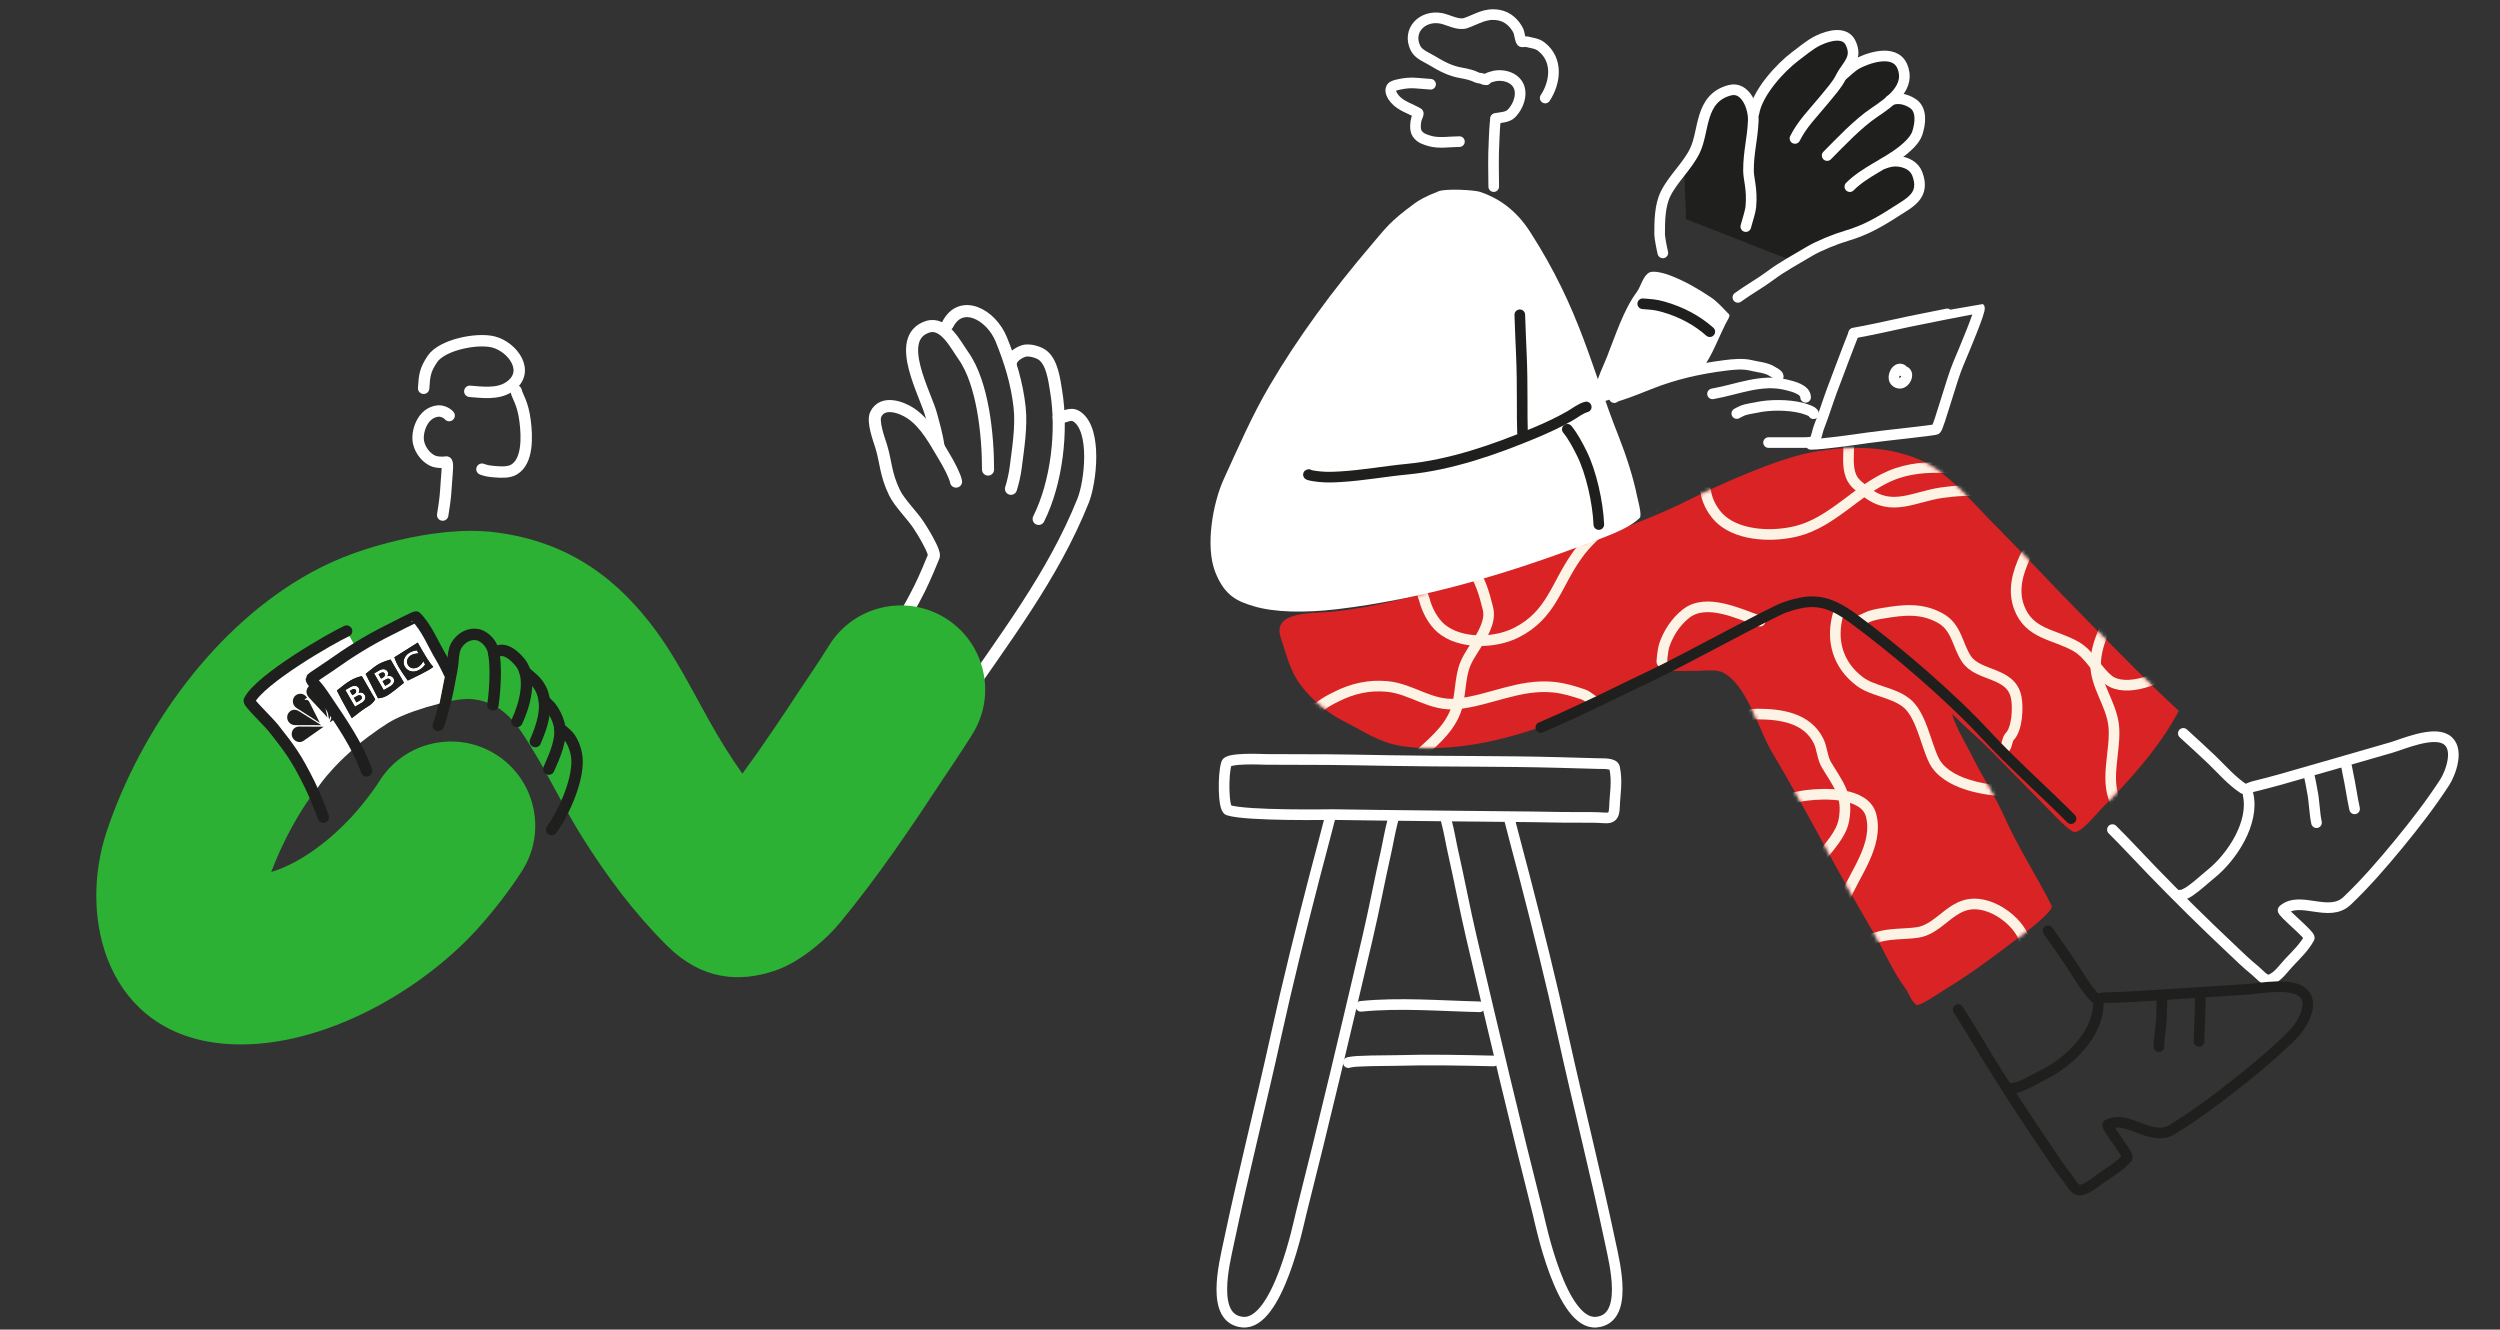 <?xml version="1.0" encoding="UTF-8"?>
<svg width="675px" height="359px" viewBox="0 0 675 359" version="1.1" xmlns="http://www.w3.org/2000/svg" xmlns:xlink="http://www.w3.org/1999/xlink">
    <rect x="0" y="0" width="675" height="359" fill="#333333" stroke="none"/>
    <title>quit-screwing-around</title>
    <defs>
        <path d="M242.823,70.997 C237.68,80.772 229.653,89.648 221.801,97.546 C220.74,98.619 216.046,104.521 214.323,103.654 C212.582,102.782 209.611,99.611 208.101,98.086 C202.589,92.542 197.877,87.589 192.366,82.04 C189.769,79.434 187.603,77.494 184.888,74.99 C184.226,74.381 181.561,71.731 181.605,71.888 C182.485,75.222 185.943,81.035 187.403,83.973 C189.788,88.763 193.277,94.175 195.424,98.971 C199.749,108.626 204.349,115.306 208.481,123.63 C209.13,124.924 202.009,130.392 201.01,131.145 C194.02,136.418 187.279,141.641 179.751,146.187 C178.796,146.764 172.873,150.832 172.043,150.412 C170.713,149.746 169.871,147.109 169.003,145.948 C165.364,141.064 163.186,135.571 160.128,130.442 C150.609,114.49 142.526,98.199 133.033,82.278 C129.3,76.019 126.173,63.909 119.713,60.657 C117.934,59.766 114.595,60.18 112.573,60.212 C107.998,60.274 103.354,60.048 101.812,60.726 C95.914,63.325 88.568,68.078 82.339,70.765 C67.565,77.13 50.076,82.686 33.748,80.633 C27.107,79.798 22.606,76.44 16.927,73.583 C12.439,71.323 7.146,66.659 4.549,62.302 C2.552,58.962 1.516,54.806 0.343,51.259 C-2.135,43.782 9.468,44.787 14.592,44.209 C30.827,42.395 47.529,36.927 62.946,31.76 C78.818,26.437 96.001,21.364 110.838,13.9 C119.039,9.775 133.794,3.221 142.888,1.357 C148.319,0.239 160.864,-1.638 172.043,2.857 C180.076,6.09 186.174,13.781 192.135,19.776 C201.01,28.709 209.686,38.139 218.53,47.034 C227.094,55.648 234.921,63.809 242.823,70.997 Z" id="path-1"></path>
        <path d="M242.823,70.997 C237.68,80.772 229.653,89.648 221.801,97.546 C220.74,98.619 216.046,104.521 214.323,103.654 C212.582,102.782 209.611,99.611 208.101,98.086 C202.589,92.542 197.877,87.589 192.366,82.04 C189.769,79.434 187.603,77.494 184.888,74.99 C184.226,74.381 181.561,71.731 181.605,71.888 C182.485,75.222 185.943,81.035 187.403,83.973 C189.788,88.763 193.277,94.175 195.424,98.971 C199.749,108.626 204.349,115.306 208.481,123.63 C209.13,124.924 202.009,130.392 201.01,131.145 C194.02,136.418 187.279,141.641 179.751,146.187 C178.796,146.764 172.873,150.832 172.043,150.412 C170.713,149.746 169.871,147.109 169.003,145.948 C165.364,141.064 163.186,135.571 160.128,130.442 C150.609,114.49 142.526,98.199 133.033,82.278 C129.3,76.019 126.173,63.909 119.713,60.657 C117.934,59.766 114.595,60.18 112.573,60.212 C107.998,60.274 103.354,60.048 101.812,60.726 C95.914,63.325 88.568,68.078 82.339,70.765 C67.565,77.13 50.076,82.686 33.748,80.633 C27.107,79.798 22.606,76.44 16.927,73.583 C12.439,71.323 7.146,66.659 4.549,62.302 C2.552,58.962 1.516,54.806 0.343,51.259 C-2.135,43.782 9.468,44.787 14.592,44.209 C30.827,42.395 47.529,36.927 62.946,31.76 C78.818,26.437 96.001,21.364 110.838,13.9 C119.039,9.775 133.794,3.221 142.888,1.357 C148.319,0.239 160.864,-1.638 172.043,2.857 C180.076,6.09 186.174,13.781 192.135,19.776 C201.01,28.709 209.686,38.139 218.53,47.034 C227.094,55.648 234.921,63.809 242.823,70.997 Z" id="path-3"></path>
        <path d="M242.823,70.997 C237.68,80.772 229.653,89.648 221.801,97.546 C220.74,98.619 216.046,104.521 214.323,103.654 C212.582,102.782 209.611,99.611 208.101,98.086 C202.589,92.542 197.877,87.589 192.366,82.04 C189.769,79.434 187.603,77.494 184.888,74.99 C184.226,74.381 181.561,71.731 181.605,71.888 C182.485,75.222 185.943,81.035 187.403,83.973 C189.788,88.763 193.277,94.175 195.424,98.971 C199.749,108.626 204.349,115.306 208.481,123.63 C209.13,124.924 202.009,130.392 201.01,131.145 C194.02,136.418 187.279,141.641 179.751,146.187 C178.796,146.764 172.873,150.832 172.043,150.412 C170.713,149.746 169.871,147.109 169.003,145.948 C165.364,141.064 163.186,135.571 160.128,130.442 C150.609,114.49 142.526,98.199 133.033,82.278 C129.3,76.019 126.173,63.909 119.713,60.657 C117.934,59.766 114.595,60.18 112.573,60.212 C107.998,60.274 103.354,60.048 101.812,60.726 C95.914,63.325 88.568,68.078 82.339,70.765 C67.565,77.13 50.076,82.686 33.748,80.633 C27.107,79.798 22.606,76.44 16.927,73.583 C12.439,71.323 7.146,66.659 4.549,62.302 C2.552,58.962 1.516,54.806 0.343,51.259 C-2.135,43.782 9.468,44.787 14.592,44.209 C30.827,42.395 47.529,36.927 62.946,31.76 C78.818,26.437 96.001,21.364 110.838,13.9 C119.039,9.775 133.794,3.221 142.888,1.357 C148.319,0.239 160.864,-1.638 172.043,2.857 C180.076,6.09 186.174,13.781 192.135,19.776 C201.01,28.709 209.686,38.139 218.53,47.034 C227.094,55.648 234.921,63.809 242.823,70.997 Z" id="path-5"></path>
        <path d="M242.823,70.997 C237.68,80.772 229.653,89.648 221.801,97.546 C220.74,98.619 216.046,104.521 214.323,103.654 C212.582,102.782 209.611,99.611 208.101,98.086 C202.589,92.542 197.877,87.589 192.366,82.04 C189.769,79.434 187.603,77.494 184.888,74.99 C184.226,74.381 181.561,71.731 181.605,71.888 C182.485,75.222 185.943,81.035 187.403,83.973 C189.788,88.763 193.277,94.175 195.424,98.971 C199.749,108.626 204.349,115.306 208.481,123.63 C209.13,124.924 202.009,130.392 201.01,131.145 C194.02,136.418 187.279,141.641 179.751,146.187 C178.796,146.764 172.873,150.832 172.043,150.412 C170.713,149.746 169.871,147.109 169.003,145.948 C165.364,141.064 163.186,135.571 160.128,130.442 C150.609,114.49 142.526,98.199 133.033,82.278 C129.3,76.019 126.173,63.909 119.713,60.657 C117.934,59.766 114.595,60.18 112.573,60.212 C107.998,60.274 103.354,60.048 101.812,60.726 C95.914,63.325 88.568,68.078 82.339,70.765 C67.565,77.13 50.076,82.686 33.748,80.633 C27.107,79.798 22.606,76.44 16.927,73.583 C12.439,71.323 7.146,66.659 4.549,62.302 C2.552,58.962 1.516,54.806 0.343,51.259 C-2.135,43.782 9.468,44.787 14.592,44.209 C30.827,42.395 47.529,36.927 62.946,31.76 C78.818,26.437 96.001,21.364 110.838,13.9 C119.039,9.775 133.794,3.221 142.888,1.357 C148.319,0.239 160.864,-1.638 172.043,2.857 C180.076,6.09 186.174,13.781 192.135,19.776 C201.01,28.709 209.686,38.139 218.53,47.034 C227.094,55.648 234.921,63.809 242.823,70.997 Z" id="path-7"></path>
        <path d="M242.823,70.997 C237.68,80.772 229.653,89.648 221.801,97.546 C220.74,98.619 216.046,104.521 214.323,103.654 C212.582,102.782 209.611,99.611 208.101,98.086 C202.589,92.542 197.877,87.589 192.366,82.04 C189.769,79.434 187.603,77.494 184.888,74.99 C184.226,74.381 181.561,71.731 181.605,71.888 C182.485,75.222 185.943,81.035 187.403,83.973 C189.788,88.763 193.277,94.175 195.424,98.971 C199.749,108.626 204.349,115.306 208.481,123.63 C209.13,124.924 202.009,130.392 201.01,131.145 C194.02,136.418 187.279,141.641 179.751,146.187 C178.796,146.764 172.873,150.832 172.043,150.412 C170.713,149.746 169.871,147.109 169.003,145.948 C165.364,141.064 163.186,135.571 160.128,130.442 C150.609,114.49 142.526,98.199 133.033,82.278 C129.3,76.019 126.173,63.909 119.713,60.657 C117.934,59.766 114.595,60.18 112.573,60.212 C107.998,60.274 103.354,60.048 101.812,60.726 C95.914,63.325 88.568,68.078 82.339,70.765 C67.565,77.13 50.076,82.686 33.748,80.633 C27.107,79.798 22.606,76.44 16.927,73.583 C12.439,71.323 7.146,66.659 4.549,62.302 C2.552,58.962 1.516,54.806 0.343,51.259 C-2.135,43.782 9.468,44.787 14.592,44.209 C30.827,42.395 47.529,36.927 62.946,31.76 C78.818,26.437 96.001,21.364 110.838,13.9 C119.039,9.775 133.794,3.221 142.888,1.357 C148.319,0.239 160.864,-1.638 172.043,2.857 C180.076,6.09 186.174,13.781 192.135,19.776 C201.01,28.709 209.686,38.139 218.53,47.034 C227.094,55.648 234.921,63.809 242.823,70.997 Z" id="path-9"></path>
        <path d="M242.823,70.997 C237.68,80.772 229.653,89.648 221.801,97.546 C220.74,98.619 216.046,104.521 214.323,103.654 C212.582,102.782 209.611,99.611 208.101,98.086 C202.589,92.542 197.877,87.589 192.366,82.04 C189.769,79.434 187.603,77.494 184.888,74.99 C184.226,74.381 181.561,71.731 181.605,71.888 C182.485,75.222 185.943,81.035 187.403,83.973 C189.788,88.763 193.277,94.175 195.424,98.971 C199.749,108.626 204.349,115.306 208.481,123.63 C209.13,124.924 202.009,130.392 201.01,131.145 C194.02,136.418 187.279,141.641 179.751,146.187 C178.796,146.764 172.873,150.832 172.043,150.412 C170.713,149.746 169.871,147.109 169.003,145.948 C165.364,141.064 163.186,135.571 160.128,130.442 C150.609,114.49 142.526,98.199 133.033,82.278 C129.3,76.019 126.173,63.909 119.713,60.657 C117.934,59.766 114.595,60.18 112.573,60.212 C107.998,60.274 103.354,60.048 101.812,60.726 C95.914,63.325 88.568,68.078 82.339,70.765 C67.565,77.13 50.076,82.686 33.748,80.633 C27.107,79.798 22.606,76.44 16.927,73.583 C12.439,71.323 7.146,66.659 4.549,62.302 C2.552,58.962 1.516,54.806 0.343,51.259 C-2.135,43.782 9.468,44.787 14.592,44.209 C30.827,42.395 47.529,36.927 62.946,31.76 C78.818,26.437 96.001,21.364 110.838,13.9 C119.039,9.775 133.794,3.221 142.888,1.357 C148.319,0.239 160.864,-1.638 172.043,2.857 C180.076,6.09 186.174,13.781 192.135,19.776 C201.01,28.709 209.686,38.139 218.53,47.034 C227.094,55.648 234.921,63.809 242.823,70.997 Z" id="path-11"></path>
        <path d="M242.823,70.997 C237.68,80.772 229.653,89.648 221.801,97.546 C220.74,98.619 216.046,104.521 214.323,103.654 C212.582,102.782 209.611,99.611 208.101,98.086 C202.589,92.542 197.877,87.589 192.366,82.04 C189.769,79.434 187.603,77.494 184.888,74.99 C184.226,74.381 181.561,71.731 181.605,71.888 C182.485,75.222 185.943,81.035 187.403,83.973 C189.788,88.763 193.277,94.175 195.424,98.971 C199.749,108.626 204.349,115.306 208.481,123.63 C209.13,124.924 202.009,130.392 201.01,131.145 C194.02,136.418 187.279,141.641 179.751,146.187 C178.796,146.764 172.873,150.832 172.043,150.412 C170.713,149.746 169.871,147.109 169.003,145.948 C165.364,141.064 163.186,135.571 160.128,130.442 C150.609,114.49 142.526,98.199 133.033,82.278 C129.3,76.019 126.173,63.909 119.713,60.657 C117.934,59.766 114.595,60.18 112.573,60.212 C107.998,60.274 103.354,60.048 101.812,60.726 C95.914,63.325 88.568,68.078 82.339,70.765 C67.565,77.13 50.076,82.686 33.748,80.633 C27.107,79.798 22.606,76.44 16.927,73.583 C12.439,71.323 7.146,66.659 4.549,62.302 C2.552,58.962 1.516,54.806 0.343,51.259 C-2.135,43.782 9.468,44.787 14.592,44.209 C30.827,42.395 47.529,36.927 62.946,31.76 C78.818,26.437 96.001,21.364 110.838,13.9 C119.039,9.775 133.794,3.221 142.888,1.357 C148.319,0.239 160.864,-1.638 172.043,2.857 C180.076,6.09 186.174,13.781 192.135,19.776 C201.01,28.709 209.686,38.139 218.53,47.034 C227.094,55.648 234.921,63.809 242.823,70.997 Z" id="path-13"></path>
        <path d="M242.823,70.997 C237.68,80.772 229.653,89.648 221.801,97.546 C220.74,98.619 216.046,104.521 214.323,103.654 C212.582,102.782 209.611,99.611 208.101,98.086 C202.589,92.542 197.877,87.589 192.366,82.04 C189.769,79.434 187.603,77.494 184.888,74.99 C184.226,74.381 181.561,71.731 181.605,71.888 C182.485,75.222 185.943,81.035 187.403,83.973 C189.788,88.763 193.277,94.175 195.424,98.971 C199.749,108.626 204.349,115.306 208.481,123.63 C209.13,124.924 202.009,130.392 201.01,131.145 C194.02,136.418 187.279,141.641 179.751,146.187 C178.796,146.764 172.873,150.832 172.043,150.412 C170.713,149.746 169.871,147.109 169.003,145.948 C165.364,141.064 163.186,135.571 160.128,130.442 C150.609,114.49 142.526,98.199 133.033,82.278 C129.3,76.019 126.173,63.909 119.713,60.657 C117.934,59.766 114.595,60.18 112.573,60.212 C107.998,60.274 103.354,60.048 101.812,60.726 C95.914,63.325 88.568,68.078 82.339,70.765 C67.565,77.13 50.076,82.686 33.748,80.633 C27.107,79.798 22.606,76.44 16.927,73.583 C12.439,71.323 7.146,66.659 4.549,62.302 C2.552,58.962 1.516,54.806 0.343,51.259 C-2.135,43.782 9.468,44.787 14.592,44.209 C30.827,42.395 47.529,36.927 62.946,31.76 C78.818,26.437 96.001,21.364 110.838,13.9 C119.039,9.775 133.794,3.221 142.888,1.357 C148.319,0.239 160.864,-1.638 172.043,2.857 C180.076,6.09 186.174,13.781 192.135,19.776 C201.01,28.709 209.686,38.139 218.53,47.034 C227.094,55.648 234.921,63.809 242.823,70.997 Z" id="path-15"></path>
        <path d="M242.823,70.997 C237.68,80.772 229.653,89.648 221.801,97.546 C220.74,98.619 216.046,104.521 214.323,103.654 C212.582,102.782 209.611,99.611 208.101,98.086 C202.589,92.542 197.877,87.589 192.366,82.04 C189.769,79.434 187.603,77.494 184.888,74.99 C184.226,74.381 181.561,71.731 181.605,71.888 C182.485,75.222 185.943,81.035 187.403,83.973 C189.788,88.763 193.277,94.175 195.424,98.971 C199.749,108.626 204.349,115.306 208.481,123.63 C209.13,124.924 202.009,130.392 201.01,131.145 C194.02,136.418 187.279,141.641 179.751,146.187 C178.796,146.764 172.873,150.832 172.043,150.412 C170.713,149.746 169.871,147.109 169.003,145.948 C165.364,141.064 163.186,135.571 160.128,130.442 C150.609,114.49 142.526,98.199 133.033,82.278 C129.3,76.019 126.173,63.909 119.713,60.657 C117.934,59.766 114.595,60.18 112.573,60.212 C107.998,60.274 103.354,60.048 101.812,60.726 C95.914,63.325 88.568,68.078 82.339,70.765 C67.565,77.13 50.076,82.686 33.748,80.633 C27.107,79.798 22.606,76.44 16.927,73.583 C12.439,71.323 7.146,66.659 4.549,62.302 C2.552,58.962 1.516,54.806 0.343,51.259 C-2.135,43.782 9.468,44.787 14.592,44.209 C30.827,42.395 47.529,36.927 62.946,31.76 C78.818,26.437 96.001,21.364 110.838,13.9 C119.039,9.775 133.794,3.221 142.888,1.357 C148.319,0.239 160.864,-1.638 172.043,2.857 C180.076,6.09 186.174,13.781 192.135,19.776 C201.01,28.709 209.686,38.139 218.53,47.034 C227.094,55.648 234.921,63.809 242.823,70.997 Z" id="path-17"></path>
        <path d="M242.823,70.997 C237.68,80.772 229.653,89.648 221.801,97.546 C220.74,98.619 216.046,104.521 214.323,103.654 C212.582,102.782 209.611,99.611 208.101,98.086 C202.589,92.542 197.877,87.589 192.366,82.04 C189.769,79.434 187.603,77.494 184.888,74.99 C184.226,74.381 181.561,71.731 181.605,71.888 C182.485,75.222 185.943,81.035 187.403,83.973 C189.788,88.763 193.277,94.175 195.424,98.971 C199.749,108.626 204.349,115.306 208.481,123.63 C209.13,124.924 202.009,130.392 201.01,131.145 C194.02,136.418 187.279,141.641 179.751,146.187 C178.796,146.764 172.873,150.832 172.043,150.412 C170.713,149.746 169.871,147.109 169.003,145.948 C165.364,141.064 163.186,135.571 160.128,130.442 C150.609,114.49 142.526,98.199 133.033,82.278 C129.3,76.019 126.173,63.909 119.713,60.657 C117.934,59.766 114.595,60.18 112.573,60.212 C107.998,60.274 103.354,60.048 101.812,60.726 C95.914,63.325 88.568,68.078 82.339,70.765 C67.565,77.13 50.076,82.686 33.748,80.633 C27.107,79.798 22.606,76.44 16.927,73.583 C12.439,71.323 7.146,66.659 4.549,62.302 C2.552,58.962 1.516,54.806 0.343,51.259 C-2.135,43.782 9.468,44.787 14.592,44.209 C30.827,42.395 47.529,36.927 62.946,31.76 C78.818,26.437 96.001,21.364 110.838,13.9 C119.039,9.775 133.794,3.221 142.888,1.357 C148.319,0.239 160.864,-1.638 172.043,2.857 C180.076,6.09 186.174,13.781 192.135,19.776 C201.01,28.709 209.686,38.139 218.53,47.034 C227.094,55.648 234.921,63.809 242.823,70.997 Z" id="path-19"></path>
        <path d="M242.823,70.997 C237.68,80.772 229.653,89.648 221.801,97.546 C220.74,98.619 216.046,104.521 214.323,103.654 C212.582,102.782 209.611,99.611 208.101,98.086 C202.589,92.542 197.877,87.589 192.366,82.04 C189.769,79.434 187.603,77.494 184.888,74.99 C184.226,74.381 181.561,71.731 181.605,71.888 C182.485,75.222 185.943,81.035 187.403,83.973 C189.788,88.763 193.277,94.175 195.424,98.971 C199.749,108.626 204.349,115.306 208.481,123.63 C209.13,124.924 202.009,130.392 201.01,131.145 C194.02,136.418 187.279,141.641 179.751,146.187 C178.796,146.764 172.873,150.832 172.043,150.412 C170.713,149.746 169.871,147.109 169.003,145.948 C165.364,141.064 163.186,135.571 160.128,130.442 C150.609,114.49 142.526,98.199 133.033,82.278 C129.3,76.019 126.173,63.909 119.713,60.657 C117.934,59.766 114.595,60.18 112.573,60.212 C107.998,60.274 103.354,60.048 101.812,60.726 C95.914,63.325 88.568,68.078 82.339,70.765 C67.565,77.13 50.076,82.686 33.748,80.633 C27.107,79.798 22.606,76.44 16.927,73.583 C12.439,71.323 7.146,66.659 4.549,62.302 C2.552,58.962 1.516,54.806 0.343,51.259 C-2.135,43.782 9.468,44.787 14.592,44.209 C30.827,42.395 47.529,36.927 62.946,31.76 C78.818,26.437 96.001,21.364 110.838,13.9 C119.039,9.775 133.794,3.221 142.888,1.357 C148.319,0.239 160.864,-1.638 172.043,2.857 C180.076,6.09 186.174,13.781 192.135,19.776 C201.01,28.709 209.686,38.139 218.53,47.034 C227.094,55.648 234.921,63.809 242.823,70.997 Z" id="path-21"></path>
        <path d="M242.823,70.997 C237.68,80.772 229.653,89.648 221.801,97.546 C220.74,98.619 216.046,104.521 214.323,103.654 C212.582,102.782 209.611,99.611 208.101,98.086 C202.589,92.542 197.877,87.589 192.366,82.04 C189.769,79.434 187.603,77.494 184.888,74.99 C184.226,74.381 181.561,71.731 181.605,71.888 C182.485,75.222 185.943,81.035 187.403,83.973 C189.788,88.763 193.277,94.175 195.424,98.971 C199.749,108.626 204.349,115.306 208.481,123.63 C209.13,124.924 202.009,130.392 201.01,131.145 C194.02,136.418 187.279,141.641 179.751,146.187 C178.796,146.764 172.873,150.832 172.043,150.412 C170.713,149.746 169.871,147.109 169.003,145.948 C165.364,141.064 163.186,135.571 160.128,130.442 C150.609,114.49 142.526,98.199 133.033,82.278 C129.3,76.019 126.173,63.909 119.713,60.657 C117.934,59.766 114.595,60.18 112.573,60.212 C107.998,60.274 103.354,60.048 101.812,60.726 C95.914,63.325 88.568,68.078 82.339,70.765 C67.565,77.13 50.076,82.686 33.748,80.633 C27.107,79.798 22.606,76.44 16.927,73.583 C12.439,71.323 7.146,66.659 4.549,62.302 C2.552,58.962 1.516,54.806 0.343,51.259 C-2.135,43.782 9.468,44.787 14.592,44.209 C30.827,42.395 47.529,36.927 62.946,31.76 C78.818,26.437 96.001,21.364 110.838,13.9 C119.039,9.775 133.794,3.221 142.888,1.357 C148.319,0.239 160.864,-1.638 172.043,2.857 C180.076,6.09 186.174,13.781 192.135,19.776 C201.01,28.709 209.686,38.139 218.53,47.034 C227.094,55.648 234.921,63.809 242.823,70.997 Z" id="path-23"></path>
        <path d="M242.823,70.997 C237.68,80.772 229.653,89.648 221.801,97.546 C220.74,98.619 216.046,104.521 214.323,103.654 C212.582,102.782 209.611,99.611 208.101,98.086 C202.589,92.542 197.877,87.589 192.366,82.04 C189.769,79.434 187.603,77.494 184.888,74.99 C184.226,74.381 181.561,71.731 181.605,71.888 C182.485,75.222 185.943,81.035 187.403,83.973 C189.788,88.763 193.277,94.175 195.424,98.971 C199.749,108.626 204.349,115.306 208.481,123.63 C209.13,124.924 202.009,130.392 201.01,131.145 C194.02,136.418 187.279,141.641 179.751,146.187 C178.796,146.764 172.873,150.832 172.043,150.412 C170.713,149.746 169.871,147.109 169.003,145.948 C165.364,141.064 163.186,135.571 160.128,130.442 C150.609,114.49 142.526,98.199 133.033,82.278 C129.3,76.019 126.173,63.909 119.713,60.657 C117.934,59.766 114.595,60.18 112.573,60.212 C107.998,60.274 103.354,60.048 101.812,60.726 C95.914,63.325 88.568,68.078 82.339,70.765 C67.565,77.13 50.076,82.686 33.748,80.633 C27.107,79.798 22.606,76.44 16.927,73.583 C12.439,71.323 7.146,66.659 4.549,62.302 C2.552,58.962 1.516,54.806 0.343,51.259 C-2.135,43.782 9.468,44.787 14.592,44.209 C30.827,42.395 47.529,36.927 62.946,31.76 C78.818,26.437 96.001,21.364 110.838,13.9 C119.039,9.775 133.794,3.221 142.888,1.357 C148.319,0.239 160.864,-1.638 172.043,2.857 C180.076,6.09 186.174,13.781 192.135,19.776 C201.01,28.709 209.686,38.139 218.53,47.034 C227.094,55.648 234.921,63.809 242.823,70.997 Z" id="path-25"></path>
    </defs>
    <g id="Page-1" stroke="none" stroke-width="1" fill="none" fill-rule="evenodd">
        <g id="Artboard" transform="translate(-88, -409)">
            <g id="quit-screwing-around" transform="translate(88, 409)">
                <g id="Group-2">
                    <g id="Group-9" transform="translate(224, 84)" stroke="#FFFFFF" stroke-linecap="round" stroke-linejoin="round" stroke-width="3.261">
                        <path d="M34.136,109.546 C33.498,108.851 32.415,107.578 31.738,106.901 C29.528,104.69 27.707,102.291 25.734,99.829 C19.916,92.561 13.995,83.222 9.866,74.969 C8.311,71.862 6.344,67.049 6.006,66.182 C5.781,65.609 6.67,63.781 6.863,63.395 C7.923,61.279 8.692,59.971 10.08,57.824 C11.758,55.227 15.25,51.84 16.62,49.018 C19.078,43.943 18.914,40.707 20.225,36.469 C20.77,34.707 22.644,29.788 21.658,27.82 C19.826,24.153 14.886,25.833 12.224,27.606 C8.129,30.335 5.501,35.444 3.003,39.608 C2.043,41.206 0.304,44.416 0,46.036" id="Path" transform="translate(17.068, 67.592) scale(-1, 1) translate(-17.068, -67.592) "></path>
                        <path d="M35.667,36.435 C35.979,33.714 37.338,29.083 37.547,28.248 C38.961,22.592 47.88,7.332 38.62,4.247 C34.087,2.736 30.954,9.184 28.969,11.961 C23.618,19.445 22.262,33.629 22.262,42.781" id="Path" transform="translate(32.517, 23.401) scale(-1, 1) translate(-32.517, -23.401) "></path>
                        <path d="M51.468,3.576 C47.931,-3.367 39.805,0.781 37.003,7.676 C34.637,13.504 32.789,19.44 32.073,25.891 C31.481,31.199 32.491,37.169 33.144,42.392 C33.337,43.927 33.902,46.506 34.402,47.975" id="Path" transform="translate(41.681, 23.987) scale(-1, 1) translate(-41.681, -23.987) "></path>
                        <path d="M61.866,13.699 C61.322,11.871 58.86,10.804 58.036,10.674 C56.584,10.452 54.546,11.071 53.531,11.747 C50.721,13.62 50.169,18.624 49.672,21.606 C47.879,32.356 49.481,46.297 54.39,56.109" id="Path" transform="translate(55.413, 33.369) scale(-1, 1) translate(-55.413, -33.369) "></path>
                        <path d="M20.656,28.663 C18.978,28.803 17.537,27.289 15.776,28.462 C10.357,32.073 12.089,46.255 14.061,51.179 C22.264,71.672 35.41,88.477 47.868,106.846 C52.696,113.966 66.941,133.291 70.359,137.277" id="Path" transform="translate(41.253, 82.645) scale(-1, 1) translate(-41.253, -82.645) "></path>
                    </g>
                    <g id="Group">
                        <g id="Group-8" transform="translate(146, 187) scale(-1, 1) translate(-146, -187) translate(26, 92)">
                            <path d="M174.438,116.897 C180.046,109.269 185.312,101.35 190.482,93.489 C192.176,90.902 195.068,86.775 197.872,82.242 C204.474,71.576 218.517,68.263 229.201,74.86 C239.892,81.457 243.207,95.472 236.598,106.145 C233.539,111.085 230.399,115.604 228.551,118.423 C219.861,131.639 210.871,144.949 200.764,157.162 C196.974,161.739 190.124,167.682 183.413,170.014 C173.576,173.422 163.36,172.543 154.115,163.345 C145.089,154.365 137.881,144.644 131.111,133.877 C126.291,126.197 122.231,117.537 117.397,109.69 C113.753,103.776 109.999,97.819 101.981,96.823 C98.782,96.424 95.233,97.346 92.137,98.073 C87.865,99.076 83.899,100.238 80.029,102.36 C64.766,110.707 53.389,127.127 47.225,143.445 C55.565,140.888 63.488,134.458 68.98,128.5 C71.507,125.754 74.515,121.947 76.494,118.816 C83.191,108.208 97.263,105.019 107.889,111.71 C118.521,118.401 121.713,132.445 115.009,143.053 C111.701,148.291 106.713,154.684 102.485,159.269 C86.506,176.611 59.004,191.839 34.628,189.819 C3.161,187.211 -5.157,156.275 2.854,132.351 C12.121,104.692 32.174,76.706 58.143,62.502 C65.723,58.354 73.376,55.782 81.745,53.82 C89.851,51.924 99.257,50.674 107.611,51.713 C128,54.249 141.269,64.762 151.456,78.784 C158.35,88.279 163.44,99.78 169.684,109.727 C171.232,112.182 172.802,114.58 174.438,116.897 Z" id="Path" fill="#2DB135" fill-rule="nonzero" transform="translate(120, 120.669) scale(-1, 1) translate(-120, -120.669) "></path>
                            <path d="M132.291,103.876 C133.456,100.842 134.68,95.488 134.937,94.064 C135.233,92.436 135.536,90.873 135.859,89.281 C136.695,85.195 135.786,83.044 138.571,80.604 C139.999,79.349 142.257,78.766 144.073,79.799 C145.897,80.839 146.871,82.521 147.161,83.855 C147.944,87.424 147.727,93.355 147.042,98.342" id="Path" stroke="#1F1F1E" stroke-width="3.08" stroke-linecap="round" stroke-linejoin="round" transform="translate(139.975, 91.572) scale(-1, 1) translate(-139.975, -91.572) "></path>
                            <path d="M123.829,84.42 C126.594,81.998 129.819,85.562 130.853,86.811 C134.295,91.005 131.998,98.637 130.043,102.801" id="Path" stroke="#1F1F1E" stroke-width="3.08" stroke-linecap="round" stroke-linejoin="round" transform="translate(128.227, 93.198) scale(-1, 1) translate(-128.227, -93.198) "></path>
                            <path d="M118.952,89.407 C119.525,89.912 120.828,91.048 121.157,91.348 C122.217,92.315 123.106,93.571 123.58,94.869 C125.173,99.237 123.501,104.134 121.71,108.226" id="Path" stroke="#1F1F1E" stroke-width="3.08" stroke-linecap="round" stroke-linejoin="round" transform="translate(121.586, 98.817) scale(-1, 1) translate(-121.586, -98.817) "></path>
                            <path d="M114.802,97.164 C115.48,97.825 116.342,98.637 116.671,99.087 C117.658,100.439 118.343,101.887 118.758,103.401 C119.837,107.331 117.566,112.108 116.013,115.659" id="Path" stroke="#1F1F1E" stroke-width="3.08" stroke-linecap="round" stroke-linejoin="round" transform="translate(116.92, 106.412) scale(-1, 1) translate(-116.92, -106.412) "></path>
                            <path d="M112.386,104.699 C113.387,105.408 113.926,105.955 114.288,106.286 C115.677,107.553 116.566,109.951 116.895,111.766 C117.948,117.516 113.663,127.226 110.188,131.985" id="Path" stroke="#1F1F1E" stroke-width="3.08" stroke-linecap="round" stroke-linejoin="round" transform="translate(113.622, 118.342) scale(-1, 1) translate(-113.622, -118.342) "></path>
                            <path d="M198.704,97.647 L187.771,78.4 C183.805,80.195 164.439,91.31 161.496,97.166 C161.225,97.704 166.637,102.826 168.134,104.73 C171.128,108.537 174.593,114.703 178.53,123.229 C179.602,120.92 181.537,118.274 184.335,115.29 C188.532,110.815 189.769,110.515 192.655,106.889 C193.977,105.229 195.993,102.148 198.704,97.647 Z" id="Path" fill="#FFFFFF" transform="translate(180.095, 100.814) scale(-1, 1) translate(-180.095, -100.814) "></path>
                            <g id="NBC_logo" transform="translate(180.324, 100.381) rotate(35) translate(-180.324, -100.381) translate(170.086, 92.862)" fill-rule="nonzero">
                                <path d="M9.999,1.552 C9.688,0.76 8.928,-0.095 7.505,0.022 C5.693,0.223 5.129,1.989 5.402,3.043 C4.681,2.546 3.453,2.327 2.382,3.261 C0.999,4.671 1.739,6.578 2.499,7.035 C1.661,6.957 0.337,7.532 0.044,9.039 C-0.268,10.91 1.134,12 2.499,12 L17.636,12 C19.215,12 20.091,10.611 19.993,9.301 C19.838,7.591 18.3,6.935 17.461,7.076 C18.162,6.678 19.098,4.81 17.674,3.341 C16.544,2.247 15.104,2.645 14.597,3.122 C14.87,2.209 14.423,0.321 12.59,0.022 C12.463,0.008 12.341,-1.62685645e-13 12.225,-1.62685645e-13 C10.826,0 10.197,1.04 9.999,1.552" id="path3113" fill="#FFFFFF"></path>
                                <path d="M2.634,3.558 C1.835,4.294 1.544,5.961 2.985,6.936 L8.732,10.947 L5.946,4.453 C5.362,2.921 3.764,2.586 2.634,3.558" id="path3115" fill="#1F1F1E"></path>
                                <path d="M7.582,0.401 C6.648,0.42 5.245,1.552 5.869,3.28 L8.751,10.194 L9.764,2.922 C9.998,1.115 8.654,0.28 7.582,0.401" id="path3117" fill="#1F1F1E"></path>
                                <path d="M10.214,2.644 L10.759,2.644 C10.759,2.644 11.05,2.644 11.089,2.784 C10.875,2.962 10.291,2.984 10.369,3.936 L11.285,10.193 L14.147,3.261 C14.733,1.713 13.504,0.42 12.414,0.381 C12.363,0.377 12.312,0.374 12.259,0.374 C11.28,0.374 10.159,1.097 10.214,2.644" id="path3119" fill="#1F1F1E"></path>
                                <path d="M15.199,4.961 L9.301,8.664 L16.32,8.657 C17.953,8.634 18.654,7.26 18.48,6.216 C18.429,5.746 18.119,5.194 17.624,4.847 C17.039,4.438 16.192,4.315 15.199,4.961" id="path3121" fill="#1F1F1E" transform="translate(13.903, 6.586) rotate(-35) translate(-13.903, -6.586) "></path>
                                <path d="M18.046,8.752 L11.427,8.798 L16.869,12.608 C17.986,13.39 19.523,12.722 19.957,11.424 C20.216,10.599 19.955,9.626 19.222,9.111 C18.913,8.895 18.519,8.761 18.046,8.752" id="path3123" fill="#1F1F1E" transform="translate(15.741, 10.847) rotate(-35) translate(-15.741, -10.847) "></path>
                                <path d="M2.479,11.643 L9.025,11.643 L3.628,7.809 C2.381,6.994 0.979,7.471 0.473,8.823 C0.044,10.371 1.115,11.643 2.479,11.643" id="path3125" fill="#1F1F1E"></path>
                            </g>
                            <path d="M180.535,97.947 L181.952,90.664 C178.721,81.882 176.134,76.524 174.192,74.592 C174.024,74.424 168.277,77.432 166.97,78.079 C161.076,81.007 156.322,84 150.94,87.829 C149.691,88.708 145.909,91.113 145.909,91.316 C145.909,91.759 147.077,93.038 147.355,93.358 C148.465,94.644 149.429,96.155 150.378,97.564 C152.593,100.868 155.077,104.87 157.829,109.571 C162.67,105.766 166.23,103.298 168.509,102.166 C171.572,100.645 175.581,99.239 180.535,97.947 Z" id="Path" fill="#FFFFFF" transform="translate(163.93, 92.078) scale(-1, 1) translate(-163.93, -92.078) "></path>
                            <path d="M181.952,89.754 C181.302,88.461 180.587,86.921 179.834,85.678 C177.512,81.821 175.891,77.49 172.977,74.592 C172.809,74.424 167.062,77.432 165.755,78.079 C159.862,81.007 155.108,84 149.725,87.829 C148.477,88.708 144.694,91.113 144.694,91.316 C144.694,91.759 145.862,93.038 146.14,93.358 C147.25,94.644 148.214,96.155 149.163,97.564 C152.486,102.519 157.276,109.312 159.613,116.149" id="Path" stroke="#1F1E1E" stroke-width="3.08" stroke-linecap="round" stroke-linejoin="round" transform="translate(163.323, 95.367) scale(-1, 1) translate(-163.323, -95.367) "></path>
                            <path d="M198.704,78.4 C194.739,80.195 175.372,91.31 172.429,97.166 C172.159,97.704 177.57,102.826 179.067,104.73 C183.558,110.44 185.07,112.445 188.641,119.602 C189.81,121.956 191.329,125.596 192.424,128.625" id="Path" stroke="#1F1F1E" stroke-width="3.08" stroke-linecap="round" stroke-linejoin="round" transform="translate(185.562, 103.513) scale(-1, 1) translate(-185.562, -103.513) "></path>
                            <path d="M153.115,20.203 C152.312,19.288 150.968,18.896 150.15,18.976 C145.813,19.375 144.25,24.759 144.856,27.483 C145.411,30.004 147.375,31.995 149.091,32.562 C149.384,32.663 150.91,33.005 152.334,32.736 C152.896,32.627 152.553,35.548 152.4,37.727 C152.115,41.73 152.159,42.195 151.37,47.063" id="Path" stroke="#FFFFFF" stroke-width="3.08" stroke-linecap="round" stroke-linejoin="round" transform="translate(148.923, 33.014) scale(-1, 1) translate(-148.923, -33.014) "></path>
                            <path d="M123.914,34.683 C124.878,35.046 125.652,35.221 127.361,35.359 C128.997,35.482 131.122,35.649 132.583,34.77 C136.336,32.533 136.11,25.914 135.569,21.671 C134.941,16.716 133.532,15.234 133.138,13.527" id="Path" stroke="#FFFFFF" stroke-width="3.08" stroke-linecap="round" stroke-linejoin="round" transform="translate(129.893, 24.493) scale(-1, 1) translate(-129.893, -24.493) "></path>
                            <path d="M138.27,13.657 C141.381,13.89 145.733,14.565 148.859,12.495 C154.935,8.463 149.816,1.611 144.609,0.318 C140.096,-0.808 130.719,1.132 128.178,4.924 C126.177,7.91 126.023,9.349 125.804,12.836" id="Path" stroke="#FFFFFF" stroke-width="3.08" stroke-linecap="round" stroke-linejoin="round" transform="translate(138.711, 6.975) scale(-1, 1) translate(-138.711, -6.975) "></path>
                        </g>
                        <g id="promo" transform="translate(203, 0)">
                            <polygon id="Path" fill="#1F1F1E" fill-rule="nonzero" points="255.055 38.707 256.123 31.749 258.167 27.93 262.582 23.914 267.015 23.914 269.245 27.93 273.627 23.359 281.451 15.434 286.325 12.909 292.799 9.2 296.243 11.096 297.608 15.359 305.398 15.112 310.512 16.943 311.209 21.732 309.081 25.296 315.12 29.647 316.531 35.232 308.929 42.383 312.651 45.396 315.743 50.51 310.412 57.367 292.91 64.538 280.543 70.255 252.227 59.165 251.738 45.656"></polygon>
                            <path d="M128.12,206.239 C127.228,208.782 127.215,218.274 128.657,218.745 C133.576,220.352 156.376,219.925 156.882,219.937 C166.307,220.126 210.098,220.54 210.528,220.546 C216.533,220.691 221.645,220.703 227.168,220.703 C231.219,220.703 232.78,221.814 232.911,217.841 C233.017,214.438 233.735,211.13 232.948,207.306 C232.68,206.013 229.884,206.208 228.573,206.17 C224.909,206.07 221.582,205.975 217.918,205.875 C202.589,205.461 187.771,205.63 172.442,205.354 C155.858,205.053 155.502,205.078 138.769,205.04 C138.082,205.04 128.07,204.494 128.12,206.239 Z" id="Path" stroke="#FFFFFF" stroke-width="2.871" stroke-linecap="round" stroke-linejoin="round"></path>
                            <path d="M156.07,220.942 C154.791,226.002 152.912,232.92 152.119,235.99 C148.362,250.485 144.742,265.019 141.521,279.64 C137.339,298.63 132.783,316.459 128.77,335.487 C127.534,341.338 123.758,356.116 132.496,356.976 C142.058,357.924 147.707,329.925 148.25,327.791 C154.616,302.667 160.321,278.372 166.25,253.141 C167.998,245.714 169.577,237.289 171.269,229.844 C171.843,227.308 172.142,225.041 173.166,221.099" id="Path" stroke="#FFFFFF" stroke-width="2.871" stroke-linecap="round" stroke-linejoin="round"></path>
                            <path d="M216.562,220.942 C215.283,226.002 213.404,232.92 212.611,235.99 C208.854,250.485 205.234,265.019 202.013,279.64 C197.831,298.63 193.275,316.459 189.262,335.487 C188.026,341.338 184.25,356.116 192.988,356.976 C202.55,357.924 208.199,329.925 208.742,327.791 C215.108,302.667 220.813,278.372 226.742,253.141 C228.49,245.714 230.069,237.289 231.761,229.844 C232.335,227.308 232.635,225.041 233.658,221.099" id="Path" stroke="#FFFFFF" stroke-width="2.871" stroke-linecap="round" stroke-linejoin="round" transform="translate(210.521, 288.971) scale(-1, 1) translate(-210.521, -288.971) "></path>
                            <path d="M164.455,272.083 C174.891,270.79 185.939,271.462 196.481,271.462" id="Path" stroke="#FFFFFF" stroke-width="2.871" stroke-linecap="round" stroke-linejoin="round" transform="translate(180.468, 271.685) rotate(1.334) translate(-180.468, -271.685) "></path>
                            <path d="M161.068,287.377 C160.825,287.327 161.998,287.145 162.254,287.101 C163.215,286.944 164.189,286.932 165.169,286.856 C168.065,286.637 171.005,286.643 173.913,286.493 C182.639,286.028 191.621,286.004 200.265,286.004" id="Path" stroke="#FFFFFF" stroke-width="2.871" stroke-linecap="round" stroke-linejoin="round" transform="translate(180.65, 286.691) rotate(1.334) translate(-180.65, -286.691) "></path>
                            <path d="M385.287,191.919 C380.144,201.694 372.117,210.571 364.265,218.468 C363.204,219.542 358.51,225.443 356.788,224.577 C355.046,223.704 352.075,220.534 350.565,219.008 C345.054,213.465 340.341,208.512 334.83,202.962 C332.233,200.357 330.067,198.417 327.352,195.912 C326.691,195.303 324.026,192.654 324.069,192.811 C324.949,196.144 328.407,201.958 329.868,204.896 C332.252,209.686 335.741,215.097 337.888,219.893 C342.214,229.549 346.814,236.228 350.946,244.553 C351.595,245.846 344.473,251.314 343.474,252.067 C336.484,257.341 329.743,262.564 322.216,267.109 C321.261,267.687 315.337,271.755 314.507,271.334 C313.178,270.669 312.335,268.032 311.468,266.871 C307.829,261.986 305.65,256.493 302.592,251.364 C293.074,235.412 284.991,219.121 275.497,203.201 C271.765,196.942 268.638,184.832 262.178,181.58 C260.399,180.688 257.059,181.103 255.037,181.134 C250.462,181.197 245.818,180.971 244.277,181.649 C238.378,184.248 231.032,189 224.803,191.687 C210.029,198.053 192.54,203.609 176.212,201.556 C169.571,200.721 165.071,197.362 159.391,194.506 C154.903,192.246 149.61,187.581 147.014,183.225 C145.016,179.885 143.98,175.729 142.807,172.182 C140.329,164.705 151.932,165.709 157.056,165.132 C173.291,163.318 189.993,157.85 205.41,152.683 C221.283,147.359 238.466,142.287 253.302,134.822 C261.503,130.698 276.259,124.144 285.353,122.279 C290.783,121.162 303.328,119.285 314.507,123.78 C322.54,127.013 328.638,134.703 334.599,140.698 C343.474,149.632 352.15,159.061 360.995,167.957 C369.558,176.57 377.385,184.731 385.287,191.919 Z" id="Path" fill="#D92324" fill-rule="nonzero"></path>
                            <g id="Clipped" transform="translate(142.464, 120.922)">
                                <g id="Path-Clipped">
                                    <mask id="mask-2" fill="white">
                                        <use xlink:href="#path-1"></use>
                                    </mask>
                                    <g id="path-5"></g>
                                    <path d="M205.373,23.562 C205.098,22.689 201.484,29.036 201.254,29.538 C199.281,33.832 197.983,38.465 199.693,43.061 C202.439,50.424 209.23,50.274 215.085,53.645 C218.786,55.773 220.565,60.011 223.854,62.654 C228.273,66.213 238.816,62.516 241.581,58.347" id="Path" stroke="#FCF3E4" stroke-width="2.871" stroke-linecap="round" stroke-linejoin="round" mask="url(#mask-2)"></path>
                                </g>
                                <g id="Path-Clipped">
                                    <mask id="mask-4" fill="white">
                                        <use xlink:href="#path-3"></use>
                                    </mask>
                                    <g id="path-5"></g>
                                    <path d="M156.87,46.601 C156.788,46.595 157.968,46.118 158.586,45.804 C159.928,45.126 161.594,44.875 163.067,44.63 C168.548,43.707 173.441,43.192 178.459,45.999 C182.878,48.472 182.991,53.237 185.469,56.972 C188.689,61.831 197.527,60.387 198.913,67.362 C199.475,70.193 199.175,75.919 197.159,77.94 C196.248,78.863 196.547,81.468 195.018,81.468" id="Path" stroke="#FCF3E4" stroke-width="2.871" stroke-linecap="round" stroke-linejoin="round" mask="url(#mask-4)"></path>
                                </g>
                                <g id="Path-Clipped">
                                    <mask id="mask-6" fill="white">
                                        <use xlink:href="#path-5"></use>
                                    </mask>
                                    <g id="path-5"></g>
                                    <path d="M115.151,9.568 C114.177,9.524 115.045,11.539 115.138,12.098 C115.575,14.754 117.323,17.786 119.426,19.544 C124.588,23.875 133.482,24.045 139.686,22.482 C149.286,20.071 155.871,11.452 164.821,7.591 C174.933,3.234 185.756,6.417 195.992,6.417" id="Path" stroke="#FCF3E4" stroke-width="2.871" stroke-linecap="round" stroke-linejoin="round" mask="url(#mask-6)"></path>
                                </g>
                                <g id="Path-Clipped">
                                    <mask id="mask-8" fill="white">
                                        <use xlink:href="#path-7"></use>
                                    </mask>
                                    <g id="path-5"></g>
                                    <path d="M9.861,70.237 C10.011,70.79 9.349,70.677 9.349,71.085 C9.349,71.235 11.097,69.716 11.097,69.71 C12.326,68.687 13.962,67.877 15.385,67.161 C19.717,64.983 24.154,63.972 29.023,64.418 C35.782,65.039 40.819,69.836 47.922,69.126 C56.798,68.228 64.725,63.677 74.031,64.619 C76.796,64.895 79.405,65.698 82.014,66.577 C83.531,67.086 84.735,68.731 86.108,68.731" id="Path" stroke="#FCF3E4" stroke-width="2.871" stroke-linecap="round" stroke-linejoin="round" mask="url(#mask-8)"></path>
                                </g>
                                <g id="Path-Clipped">
                                    <mask id="mask-10" fill="white">
                                        <use xlink:href="#path-9"></use>
                                    </mask>
                                    <g id="path-5"></g>
                                    <path d="M38.554,38.126 C38.011,38.239 39.053,40.7 39.153,41.102 C39.808,43.732 41.518,46.965 43.634,48.742 C48.827,53.092 58.121,52.823 63.901,49.916 C73.444,45.12 74.618,37.103 80.266,29.149 C85.266,22.105 92.687,17.265 101.307,15.821" id="Path" stroke="#FCF3E4" stroke-width="2.871" stroke-linecap="round" stroke-linejoin="round" mask="url(#mask-10)"></path>
                                </g>
                                <g id="Path-Clipped">
                                    <mask id="mask-12" fill="white">
                                        <use xlink:href="#path-11"></use>
                                    </mask>
                                    <g id="path-5"></g>
                                    <path d="M120.955,73.596 C120.793,73.608 126.754,71.87 128.97,71.87 C135.205,71.87 142.401,72.83 145.529,79.114 C146.521,81.104 146.527,83.659 147.676,85.587 C150.747,90.734 153.693,93.924 152.351,100.672 C151.614,104.389 148.481,107.559 146.309,110.472 C142.976,114.942 139.88,119.675 138.126,124.974" id="Path" stroke="#FCF3E4" stroke-width="2.871" stroke-linecap="round" stroke-linejoin="round" mask="url(#mask-12)"></path>
                                </g>
                                <g id="Path-Clipped">
                                    <mask id="mask-14" fill="white">
                                        <use xlink:href="#path-13"></use>
                                    </mask>
                                    <g id="path-5"></g>
                                    <path d="M150.884,44.699 C148.787,51.856 150.728,58.592 156.639,63.049 C160.178,65.717 165.333,65.887 169.103,68.731 C173.247,71.857 174.452,79.88 176.705,84.406 C179.889,90.81 190.805,92.637 196.966,92.637" id="Path" stroke="#FCF3E4" stroke-width="2.871" stroke-linecap="round" stroke-linejoin="round" mask="url(#mask-14)"></path>
                                </g>
                                <g id="Path-Clipped">
                                    <mask id="mask-16" fill="white">
                                        <use xlink:href="#path-15"></use>
                                    </mask>
                                    <g id="path-5"></g>
                                    <path d="M200.523,137.36 C200.311,135.608 201.559,133.436 200.667,131.635 C198.226,126.719 191.155,121.973 185.469,123.404 C180.45,124.666 177.429,130.103 172.224,130.85 C168.622,131.365 164.634,131.044 161.12,132.225 C152.85,134.993 145.99,140.436 143.194,148.88" id="Path" stroke="#FCF3E4" stroke-width="2.871" stroke-linecap="round" stroke-linejoin="round" mask="url(#mask-16)"></path>
                                </g>
                                <g id="Path-Clipped">
                                    <mask id="mask-18" fill="white">
                                        <use xlink:href="#path-17"></use>
                                    </mask>
                                    <g id="path-5"></g>
                                    <path d="M103.329,57.707 C103.023,58.673 103.523,54.398 103.835,53.444 C104.952,50.085 106.937,47.034 109.683,44.825 C115.226,40.361 124.151,44.906 129.75,46.783" id="Path" stroke="#FCF3E4" stroke-width="2.871" stroke-linecap="round" stroke-linejoin="round" mask="url(#mask-18)"></path>
                                </g>
                                <g id="Path-Clipped">
                                    <mask id="mask-20" fill="white">
                                        <use xlink:href="#path-19"></use>
                                    </mask>
                                    <g id="path-5"></g>
                                    <path d="M153.693,-1.506 C153.78,1.457 153.199,4.822 154.298,7.591 C155.128,9.669 156.757,10.591 158.392,11.904 C165.227,17.403 171.294,13.184 178.846,12.098 C186.58,10.987 194.119,11.351 201.054,14.842" id="Path" stroke="#FCF3E4" stroke-width="2.871" stroke-linecap="round" stroke-linejoin="round" mask="url(#mask-20)"></path>
                                </g>
                                <g id="Path-Clipped">
                                    <mask id="mask-22" fill="white">
                                        <use xlink:href="#path-21"></use>
                                    </mask>
                                    <g id="path-5"></g>
                                    <path d="M135.049,95.75 C134.056,95.851 136.372,95.355 136.765,95.185 C138.388,94.489 140.648,94.037 142.414,93.817 C147.095,93.227 158.162,92.894 159.753,99.304 C161.757,107.364 155.297,114.917 152.544,121.835 C150.091,128.006 150.578,140.355 153.131,146.136" id="Path" stroke="#FCF3E4" stroke-width="2.871" stroke-linecap="round" stroke-linejoin="round" mask="url(#mask-22)"></path>
                                </g>
                                <g id="Path-Clipped">
                                    <mask id="mask-24" fill="white">
                                        <use xlink:href="#path-23"></use>
                                    </mask>
                                    <g id="path-5"></g>
                                    <path d="M48.921,27.962 C48.752,29.237 50.906,31.12 51.624,32.087 C54.239,35.596 55.269,39.3 56.299,43.45 C57.516,48.34 52.036,53.984 50.263,58.146 C48.54,62.177 49.071,66.954 47.535,71.085 C45.469,76.616 40.563,80.05 36.625,84.017 C31.494,89.171 24.803,94.922 17.532,96.755" id="Path" stroke="#FCF3E4" stroke-width="2.871" stroke-linecap="round" stroke-linejoin="round" mask="url(#mask-24)"></path>
                                </g>
                                <g id="Path-Clipped">
                                    <mask id="mask-26" fill="white">
                                        <use xlink:href="#path-25"></use>
                                    </mask>
                                    <g id="path-5"></g>
                                    <path d="M230.995,42.075 C224.809,42.15 220.347,52.408 220.347,58.347 C220.347,64.248 224.491,68.994 225.215,74.808 C226.058,81.6 222.257,90.521 226.382,96.755 C228.33,99.687 231.731,102.129 234.178,104.59" id="Path" stroke="#FCF3E4" stroke-width="2.871" stroke-linecap="round" stroke-linejoin="round" mask="url(#mask-26)"></path>
                                </g>
                            </g>
                            <path d="M185.437,51.641 C181.798,53.047 180.044,54.121 179.008,54.874 C172.136,59.928 171.362,61.334 167.031,66.413 C156.863,78.347 147.438,91.072 139.667,104.35 C134.961,112.379 131.316,120.867 127.446,129.298 C124.407,135.927 122.441,147.51 125.068,154.328 C127.684,161.139 131.428,162.432 135.504,163.675 C141.028,165.358 149.273,165.515 157.993,164.485 C180.737,161.792 203.12,155.2 224.453,147.152 C228.985,145.445 236.456,143.115 239.745,139.801 C240.401,139.148 239.152,134.659 239.034,134.075 C238.041,129.072 236.056,122.901 233.978,117.665 C226.632,99.189 223.717,83.752 210.141,62.621 C206.228,56.525 201.441,53.418 196.591,51.798 C195.099,51.296 187.441,50.863 185.437,51.641 Z" id="Path" fill="#FFFFFF" fill-rule="nonzero"></path>
                            <path d="M226.769,107.853 C226.669,107.878 227.562,105.229 227.68,104.745 C228.41,101.813 229.809,99.039 230.92,96.245 C233.167,90.595 235.357,83.639 238.953,78.818 C240.007,77.399 240.625,74.43 242.329,73.576 C243.677,72.898 247.048,73.996 248.253,74.486 C252.116,76.037 255.281,77.832 258.963,80.293 C260.792,81.517 262.546,83.564 263.882,84.907 C264.25,85.284 263.089,87.073 262.895,87.456 C261.66,89.942 260.611,92.485 259.375,94.971 C258.133,97.469 256.966,99.227 256.104,100.018 C255.349,100.715 249.763,102.077 246.031,103.075 C244.969,103.358 241.53,104.708 237.679,105.888 C235.12,106.673 228.211,109.19 227.537,108.895 C227.268,108.782 226.376,108.719 226.769,107.853 Z" id="Path" fill="#FFFFFF" fill-rule="nonzero"></path>
                            <path d="M369.2,213.56 C371.714,217.439 374.858,222.792 377.191,226.577 C382.457,235.118 387.928,243.535 393.587,251.819 C395.346,254.398 396.712,256.532 398.665,258.967 C399.514,260.021 400.655,262.431 401.998,262.293 C404.27,262.047 406.23,260.1 408.116,258.807 C410.507,257.18 412.942,255.723 414.841,253.538 C415.378,252.916 408.988,244.958 409.569,244.644 C414.913,241.724 421.159,249.455 426.972,245.925 C432.872,242.351 438.416,238.2 443.848,233.936 C449.274,229.672 454.581,225.225 459.508,220.377 C461.6,218.318 465.665,212.171 462.365,209.046 C459.257,206.109 450.655,207.845 447.527,208.047 C437.065,208.722 426.603,209.441 416.142,210.066 C413.67,210.212 411.198,210.281 408.726,210.358 C407.871,210.377 406.753,210.967 406.154,210.359 C403.452,207.597 401.593,204.108 399.453,200.888 C397.725,198.29 395.679,195.435 393.464,192.284" id="Path" stroke="#FFFFFF" stroke-width="2.871" stroke-linecap="round" stroke-linejoin="round" transform="translate(416.405, 227.291) rotate(-12.374) translate(-416.405, -227.291) "></path>
                            <path d="M382.837,239.389 C382.568,239.885 384.971,239.251 385.589,238.999 C388.018,238.025 390.141,236.713 392.438,235.557 C398.987,232.259 406.705,224.598 406.708,216.902" id="Path" stroke="#FFFFFF" stroke-width="2.871" stroke-linecap="round" stroke-linejoin="round" transform="translate(394.762, 228.238) rotate(-12.374) translate(-394.762, -228.238) "></path>
                            <path d="M421.813,209.097 C421.912,210.089 421.762,212.801 421.761,213.297 C421.76,216.279 421.048,219.487 421.047,222.192" id="Path" stroke="#FFFFFF" stroke-width="2.871" stroke-linecap="round" stroke-linejoin="round" transform="translate(421.447, 215.645) rotate(-12.374) translate(-421.447, -215.645) "></path>
                            <path d="M431.578,205.408 C431.74,207.21 431.621,207.837 431.621,208.748 C431.62,212.006 431.331,215.32 431.33,218.509" id="Path" stroke="#FFFFFF" stroke-width="2.871" stroke-linecap="round" stroke-linejoin="round" transform="translate(431.497, 211.959) rotate(-12.374) translate(-431.497, -211.959) "></path>
                            <path d="M325.705,272.583 C328.22,276.463 331.366,281.818 333.7,285.604 C338.968,294.148 344.442,302.566 350.103,310.853 C351.863,313.433 353.23,315.568 355.184,318.004 C356.033,319.058 357.175,321.469 358.517,321.331 C360.789,321.086 362.749,319.14 364.633,317.847 C367.024,316.221 369.458,314.764 371.356,312.58 C371.892,311.958 365.501,303.998 366.082,303.684 C371.424,300.765 377.672,308.499 383.483,304.971 C389.381,301.399 394.924,297.249 400.354,292.986 C405.778,288.724 411.083,284.279 416.008,279.433 C418.099,277.373 422.162,271.227 418.861,268.101 C415.752,265.163 407.151,266.896 404.024,267.097 C393.563,267.768 383.102,268.484 372.641,269.105 C370.17,269.25 367.698,269.319 365.226,269.394 C364.371,269.413 363.254,270.003 362.655,269.394 C359.952,266.632 358.092,263.142 355.951,259.921 C354.222,257.322 352.175,254.466 349.959,251.314" id="Path" stroke="#1F1F1E" stroke-width="2.871" stroke-linecap="round" stroke-linejoin="round"></path>
                            <path d="M339.648,293.74 C339.38,294.236 341.783,293.602 342.401,293.351 C344.829,292.377 346.951,291.065 349.248,289.91 C355.795,286.614 363.51,278.955 363.51,271.259" id="Path" stroke="#1F1F1E" stroke-width="2.871" stroke-linecap="round" stroke-linejoin="round"></path>
                            <path d="M380.681,269.495 C380.781,270.487 380.631,273.199 380.631,273.695 C380.631,276.677 379.919,279.885 379.919,282.59" id="Path" stroke="#1F1F1E" stroke-width="2.871" stroke-linecap="round" stroke-linejoin="round"></path>
                            <path d="M390.998,268.057 C391.16,269.859 391.042,270.487 391.042,271.397 C391.042,274.655 390.755,277.97 390.755,281.159" id="Path" stroke="#1F1F1E" stroke-width="2.871" stroke-linecap="round" stroke-linejoin="round"></path>
                            <path d="M245.968,68.284 C245.693,67.21 245.101,64.102 245.101,63.255 C245.101,59.677 245.138,55.489 246.736,52.275 C248.714,48.295 252.534,44.899 254.569,40.799 C257.265,35.381 255.767,26.58 264.025,24.37 C268.282,23.234 270.548,29.022 270.385,32.625 C270.154,37.773 269.093,40.906 269.093,46.073 C269.093,48.358 270.167,51.007 269.724,55.872 C269.618,57.002 268.937,59.118 268.363,61.183" id="Path" stroke="#FFFFFF" stroke-width="2.871" stroke-linecap="round" stroke-linejoin="round"></path>
                            <path d="M270.566,30.497 C271.559,24.841 277.788,18.193 281.639,15.28 C283.443,13.924 285.727,12.003 287.768,10.998 C290.939,9.448 295.127,8.506 296.625,11.513 C298.741,15.776 295.645,17.596 294.004,20.892 C293.017,22.876 291.382,24.665 289.31,27.195 C286.539,30.573 283.593,33.454 281.639,37.378" id="Path" stroke="#FFFFFF" stroke-width="2.871" stroke-linecap="round" stroke-linejoin="round"></path>
                            <path d="M294.353,20.428 C295.42,19.505 297.199,17.872 298.16,17.339 C300.851,15.838 308.44,12.944 310.587,17.854 C313.034,23.453 307.442,27.44 303.098,30.353 C298.604,33.366 293.81,38.495 290.327,41.998" id="Path" stroke="#FFFFFF" stroke-width="2.871" stroke-linecap="round" stroke-linejoin="round"></path>
                            <path d="M307.392,27.088 C310.157,25.902 312.753,27.465 313.484,27.955 C315.999,29.643 315.512,33.404 314.669,35.946 C314.064,37.779 312.135,39.518 310.756,40.63 C306.374,44.158 300.451,46.368 296.456,50.392" id="Path" stroke="#FFFFFF" stroke-width="2.871" stroke-linecap="round" stroke-linejoin="round"></path>
                            <path d="M305.657,44.158 C306.992,43.674 308.216,43.392 309.589,43.555 C311.773,43.806 313.864,44.817 314.676,46.964 C316.898,52.846 312.572,54.73 308.809,57.165 C304.308,60.085 300.407,62.257 295.514,63.676 C292.643,64.511 287.98,66.4 285.559,67.857 C281.945,70.041 278.256,71.956 274.829,74.536 C272.545,76.263 268.937,78.316 266.228,80.293" id="Path" stroke="#FFFFFF" stroke-width="2.871" stroke-linecap="round" stroke-linejoin="round"></path>
                            <path d="M232.855,107.357 C232.817,107.175 234.471,106.685 234.864,106.553 C237.299,105.737 239.72,104.77 242.13,103.804 C248.914,101.073 255.668,99.553 262.845,98.649 C265.017,98.38 267.608,98.116 269.749,98.649 C271.708,99.145 273.899,99.202 275.585,100.326 C276.09,100.671 277.132,101.066 277.132,101.644" id="Path" stroke="#FFFFFF" stroke-width="2.871" stroke-linecap="round" stroke-linejoin="round"></path>
                            <path d="M259.381,106.34 C266.122,105.166 272.545,102.196 279.392,103.923 C281.046,104.337 284.51,105.134 284.51,107.275" id="Path" stroke="#FFFFFF" stroke-width="2.871" stroke-linecap="round" stroke-linejoin="round"></path>
                            <path d="M265.935,111.651 C265.804,111.714 267.115,111.011 267.489,110.866 C268.681,110.414 269.948,110.301 271.178,110.031 C274.792,109.221 279.835,109.24 283.443,110.15 C283.992,110.289 286.657,111.054 286.657,111.707" id="Path" stroke="#FFFFFF" stroke-width="2.871" stroke-linecap="round" stroke-linejoin="round"></path>
                            <path d="M297.493,90.074 C296.881,91.493 293.042,101.65 291.657,105.36 C290.415,108.688 289.378,112.159 288.086,115.418 C287.699,116.384 287.4,118.506 286.776,119.128 C286.389,119.523 284.004,119.492 283.443,119.492 L274.511,119.492" id="Path" stroke="#FFFFFF" stroke-width="2.871" stroke-linecap="round" stroke-linejoin="round"></path>
                            <path d="M297.518,89.923 C300.176,89.484 306.824,88.078 312.51,86.809 C314.595,86.339 331.378,83.043 331.422,83.087 C331.915,83.583 327.346,94.443 325.711,98.292 C323.957,102.404 320.512,115.141 319.756,115.895 C319.438,116.215 305.919,117.546 301.281,118.211 C297.961,118.688 289.185,119.969 285.939,119.969" id="Path" stroke="#FFFFFF" stroke-width="2.871" stroke-linecap="round" stroke-linejoin="round"></path>
                            <path d="M183.256,22.746 C181.647,22.635 180.407,22.537 179.632,22.46 C177.87,22.285 176.243,22.439 174.522,22.844 C174.081,22.949 172.965,23.173 172.677,23.69 C172.101,24.711 173.053,26.074 173.599,26.724 C175.197,28.625 177.928,29.366 179.902,30.54 C180.108,30.666 179.526,31.855 179.467,32.029 C179.133,33.036 178.998,35.056 179.579,35.979 C180.419,37.307 181.717,37.663 183.004,38.048 C185.518,38.796 188.466,38.236 191.045,38.236" id="Path" stroke="#FFFFFF" stroke-width="2.871" stroke-linecap="round" stroke-linejoin="round"></path>
                            <path d="M198.294,21.546 C198.25,21.106 199.442,20.83 199.817,20.711 C201.515,20.139 203.637,20.346 205.16,21.219 C208.78,23.297 207.606,28.106 205.035,30.692 C204.036,31.697 202.139,31.709 200.834,31.973" id="Path" stroke="#FFFFFF" stroke-width="2.871" stroke-linecap="round" stroke-linejoin="round"></path>
                            <path d="M197.57,21.426 C197.383,21.106 196.197,21.131 195.872,20.962 C194.593,20.321 193.163,19.957 191.541,19.681 C188.607,19.191 186.229,17.911 183.651,16.354 C182.122,15.431 180.019,14.678 179.201,13.026 C176.817,8.243 181.08,3.936 186.198,4.966 C188.014,5.33 190.735,6.899 192.689,6.246 C195.822,5.192 197.957,3.459 201.596,4.068 C204.074,4.482 205.909,6.209 206.945,8.293 C207.282,8.971 207.4,10.804 207.831,11.237 C208.006,11.413 208.849,11.168 209.104,11.237 C210.353,11.551 211.994,11.721 213.049,12.518 C217.818,16.115 216.944,22.318 214.198,26.467" id="Path" stroke="#FFFFFF" stroke-width="2.871" stroke-linecap="round" stroke-linejoin="round"></path>
                            <path d="M200.804,32.092 C200.56,33.787 200.454,36.737 200.429,37.271 C200.111,43.618 200.305,45.457 200.305,50.385" id="Path" stroke="#FFFFFF" stroke-width="2.871" stroke-linecap="round" stroke-linejoin="round"></path>
                            <path d="M213.025,196.408 C225.489,191.053 235.894,185.673 243.003,182.333 C251.623,178.278 275.366,165.195 278.967,163.958 C286.258,161.453 290.446,161.899 297.355,166.971 C309.339,175.779 323.82,188.285 333.207,198.436 C340.354,206.164 348.755,213.565 356.176,221.03" id="Path" stroke="#1F1F1E" stroke-width="2.871" stroke-linecap="round" stroke-linejoin="round"></path>
                            <path d="M310.544,99.773 C309.838,99.327 309.052,99.892 308.696,100.621 C308.172,101.675 308.147,102.918 309.408,103.396 C311.424,104.155 313.078,100.169 310.625,100.169" id="Path" stroke="#FFFFFF" stroke-width="2.871" stroke-linecap="round" stroke-linejoin="round"></path>
                            <path d="M150.378,128.136 C149.916,128.136 151.164,128.413 151.246,128.425 C151.957,128.545 152.662,128.645 153.368,128.714 C155.215,128.902 157.113,128.827 158.966,128.714 C164.971,128.362 170.932,127.251 176.924,126.68 C188.651,125.556 200.604,121.388 211.383,116.874 C214.504,115.568 217.9,113.999 220.846,112.31 C222.2,111.532 223.798,110.257 225.283,109.881" id="Path" stroke="#1F1F1E" stroke-width="2.871" stroke-linecap="round" stroke-linejoin="round"></path>
                            <path d="M208.908,85.033 C208.601,89.723 208.457,92.598 208.294,95.511 C208.056,99.886 207.663,104.275 207.231,108.619 C206.981,111.155 206.656,114.325 206.512,116.755" id="Path" stroke="#1F1F1E" stroke-width="2.871" stroke-linecap="round" stroke-linejoin="round" transform="translate(207.71, 100.894) rotate(-5.638) translate(-207.71, -100.894) "></path>
                            <path d="M220.172,115.901 C221.769,117.872 222.999,120.233 224.129,122.505 C226.6,127.477 228.454,135.733 228.679,141.628" id="Path" stroke="#1F1F1E" stroke-width="2.871" stroke-linecap="round" stroke-linejoin="round"></path>
                            <path d="M240.538,82.013 C242.897,82.22 243.809,82.183 246.124,82.842 C251.024,84.248 255.187,86.489 258.645,89.553" id="Path" stroke="#1F1F1E" stroke-width="2.871" stroke-linecap="round" stroke-linejoin="round"></path>
                        </g>
                    </g>
                </g>
                <g id="BBC" transform="translate(104, 183.5) rotate(-30) translate(-104, -183.5) translate(91, 179)" fill="#1F1F1E" fill-rule="nonzero">
                    <path d="M13.168,5.947 L12.178,5.947 L12.178,4.526 L13.168,4.526 C14.187,4.519 14.159,5.207 14.159,5.207 C14.159,5.994 13.168,5.947 13.168,5.947 Z M12.178,2.357 L12.933,2.357 C13.716,2.398 13.687,2.975 13.687,2.975 C13.687,3.692 12.82,3.704 12.82,3.704 L12.178,3.704 L12.178,2.357 Z M14.647,2.94 C14.647,2.94 14.75,1.699 13.087,1.547 L11.241,1.547 L11.241,6.752 L13.357,6.752 C13.357,6.752 15.125,6.757 15.125,5.283 C15.125,5.283 15.167,4.28 13.975,3.983 C13.975,3.983 14.653,3.698 14.647,2.94 Z M9.198,0.527 C11.208,0.176 12.649,-6.34211875e-14 13.519,-6.34211875e-14 C14.39,-6.34211875e-14 15.54,0.176 16.97,0.527 L16.97,7.769 C14.163,8.246 12.291,8.485 11.354,8.485 C10.417,8.485 9.568,8.284 8.808,7.884 L9.198,0.527 Z M4.205,5.947 L3.215,5.947 L3.215,4.526 L4.205,4.526 C5.225,4.519 5.196,5.207 5.196,5.207 C5.196,5.994 4.205,5.947 4.205,5.947 Z M3.97,2.357 C4.753,2.398 4.724,2.975 4.724,2.975 C4.724,3.692 3.857,3.704 3.857,3.704 L3.215,3.704 L3.215,2.357 L3.97,2.357 Z M5.685,2.94 C5.685,2.94 5.788,1.699 4.124,1.547 L2.278,1.547 L2.278,6.752 L4.394,6.752 C4.394,6.752 6.162,6.757 6.162,5.283 C6.162,5.283 6.204,4.28 5.013,3.983 C5.013,3.983 5.691,3.698 5.685,2.94 Z M0.235,0.527 C2.274,0.191 3.817,0.023 4.864,0.023 C5.911,0.023 6.959,0.191 8.007,0.527 L8.007,7.769 C7.24,8.21 6.333,8.431 5.288,8.431 C4.244,8.431 2.481,8.621 -5.23817853e-13,9 C0.032,6.444 0.062,4.661 0.09,3.652 C0.118,2.643 0.166,1.601 0.235,0.527 Z M24.347,2.882 C24.347,2.882 23.398,2.305 22.349,2.293 C22.349,2.293 20.392,2.255 20.304,4.148 C20.304,4.148 20.233,5.889 22.326,5.988 C22.326,5.988 23.203,6.093 24.395,5.342 L24.395,6.338 C24.395,6.338 22.797,7.276 20.946,6.553 C20.946,6.553 19.39,5.992 19.331,4.148 C19.331,4.148 19.266,2.252 21.341,1.623 C21.341,1.623 21.895,1.413 22.891,1.507 C22.891,1.507 23.486,1.565 24.347,1.92 L24.347,2.882 Z M18.161,7.769 C21.062,7.999 23.149,8.114 24.419,8.114 C25.69,8.114 26.195,7.999 25.933,7.769 C25.792,7.302 25.695,6.488 25.644,5.325 C25.592,4.161 25.578,2.464 25.6,0.231 L18.161,0.527 C17.964,1.396 17.866,2.309 17.866,3.269 C17.866,4.229 17.964,5.729 18.161,7.769 Z" id="Shape"></path>
                </g>
                <g id="BBC" transform="translate(104, 183.5) rotate(-30) translate(-104, -183.5) translate(91, 179)" fill="#1F1F1E" fill-rule="nonzero">
                    <path d="M13.168,5.947 L12.178,5.947 L12.178,4.526 L13.168,4.526 C14.187,4.519 14.159,5.207 14.159,5.207 C14.159,5.994 13.168,5.947 13.168,5.947 Z M12.178,2.357 L12.933,2.357 C13.716,2.398 13.687,2.975 13.687,2.975 C13.687,3.692 12.82,3.704 12.82,3.704 L12.178,3.704 L12.178,2.357 Z M14.647,2.94 C14.647,2.94 14.75,1.699 13.087,1.547 L11.241,1.547 L11.241,6.752 L13.357,6.752 C13.357,6.752 15.125,6.757 15.125,5.283 C15.125,5.283 15.167,4.28 13.975,3.983 C13.975,3.983 14.653,3.698 14.647,2.94 Z M9.198,0.527 C11.208,0.176 12.649,-6.34211875e-14 13.519,-6.34211875e-14 C14.39,-6.34211875e-14 15.54,0.176 16.97,0.527 L16.97,7.769 C14.163,8.246 12.291,8.485 11.354,8.485 C10.417,8.485 9.568,8.284 8.808,7.884 L9.198,0.527 Z M4.205,5.947 L3.215,5.947 L3.215,4.526 L4.205,4.526 C5.225,4.519 5.196,5.207 5.196,5.207 C5.196,5.994 4.205,5.947 4.205,5.947 Z M3.97,2.357 C4.753,2.398 4.724,2.975 4.724,2.975 C4.724,3.692 3.857,3.704 3.857,3.704 L3.215,3.704 L3.215,2.357 L3.97,2.357 Z M5.685,2.94 C5.685,2.94 5.788,1.699 4.124,1.547 L2.278,1.547 L2.278,6.752 L4.394,6.752 C4.394,6.752 6.162,6.757 6.162,5.283 C6.162,5.283 6.204,4.28 5.013,3.983 C5.013,3.983 5.691,3.698 5.685,2.94 Z M0.235,0.527 C2.274,0.191 3.817,0.023 4.864,0.023 C5.911,0.023 6.959,0.191 8.007,0.527 L8.007,7.769 C7.24,8.21 6.333,8.431 5.288,8.431 C4.244,8.431 2.481,8.621 -5.23817853e-13,9 C0.032,6.444 0.062,4.661 0.09,3.652 C0.118,2.643 0.166,1.601 0.235,0.527 Z M24.347,2.882 C24.347,2.882 23.398,2.305 22.349,2.293 C22.349,2.293 20.392,2.255 20.304,4.148 C20.304,4.148 20.233,5.889 22.326,5.988 C22.326,5.988 23.203,6.093 24.395,5.342 L24.395,6.338 C24.395,6.338 22.797,7.276 20.946,6.553 C20.946,6.553 19.39,5.992 19.331,4.148 C19.331,4.148 19.266,2.252 21.341,1.623 C21.341,1.623 21.895,1.413 22.891,1.507 C22.891,1.507 23.486,1.565 24.347,1.92 L24.347,2.882 Z M18.161,7.769 C21.062,7.999 23.149,8.114 24.419,8.114 C25.69,8.114 26.195,7.999 25.933,7.769 C25.792,7.302 25.695,6.488 25.644,5.325 C25.592,4.161 25.578,2.464 25.6,0.231 L18.161,0.527 C17.964,1.396 17.866,2.309 17.866,3.269 C17.866,4.229 17.964,5.729 18.161,7.769 Z" id="Shape"></path>
                </g>
            </g>
        </g>
    </g>
</svg>